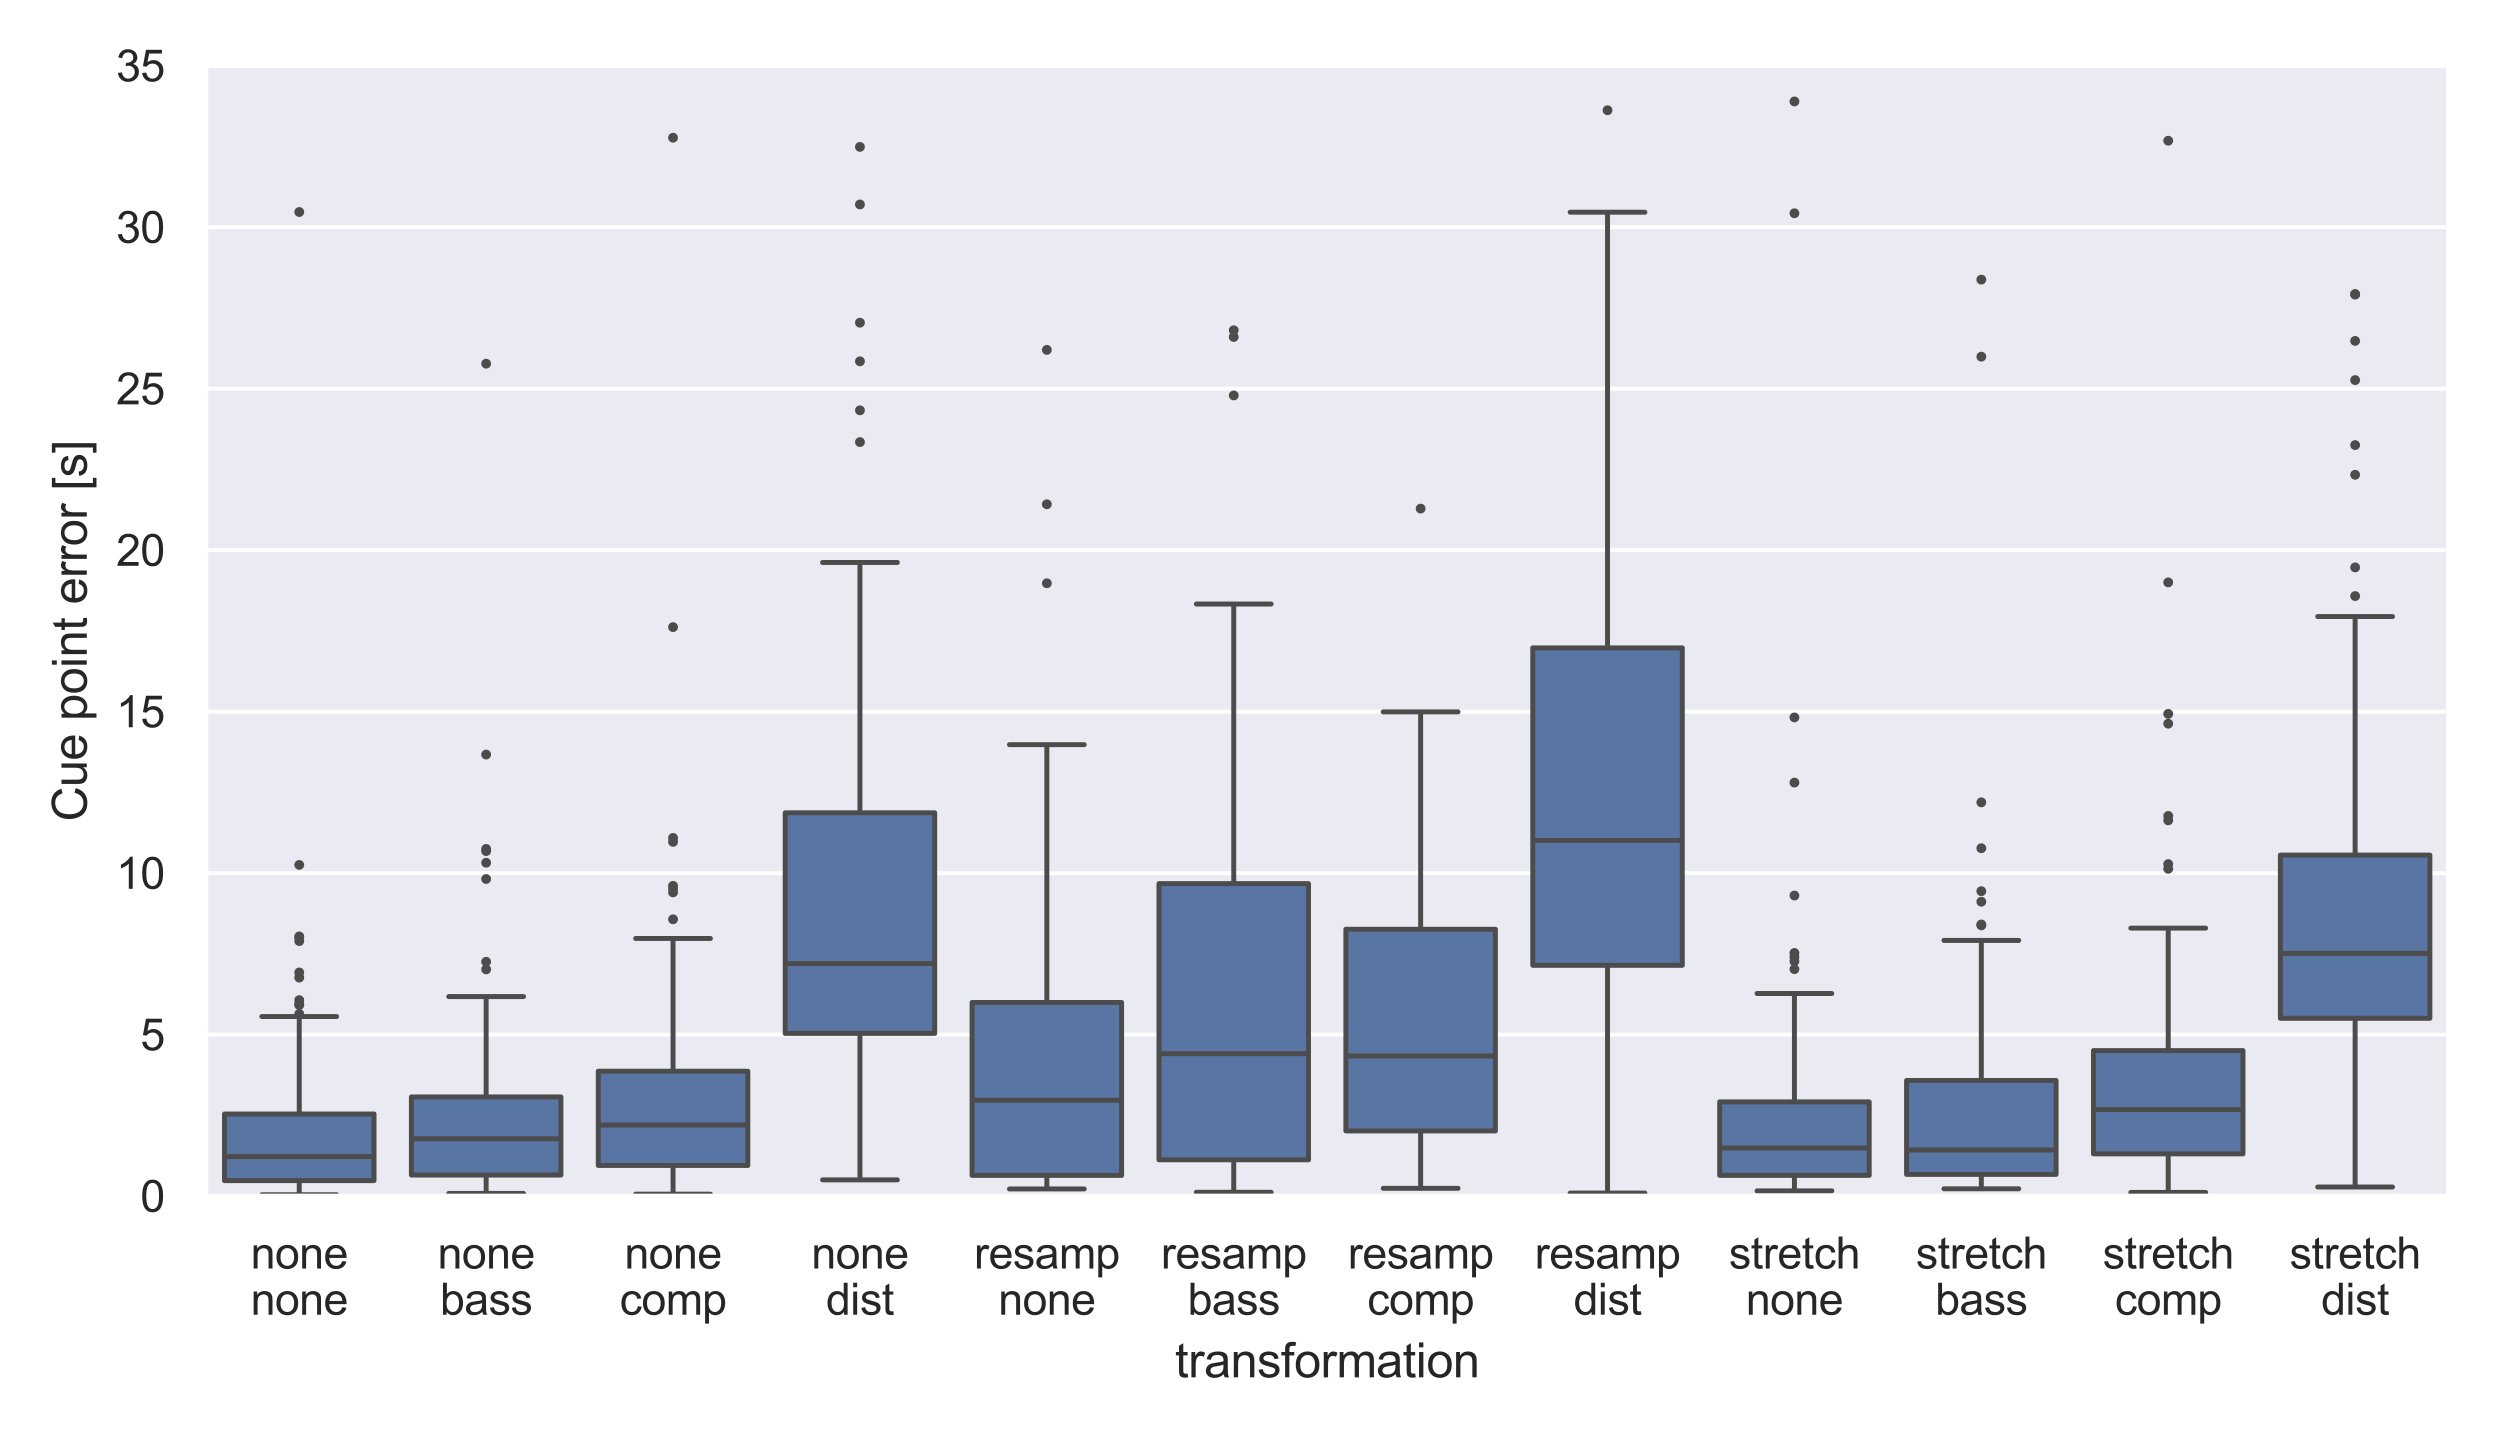 <?xml version="1.0" encoding="utf-8" standalone="no"?>
<!DOCTYPE svg PUBLIC "-//W3C//DTD SVG 1.1//EN"
  "http://www.w3.org/Graphics/SVG/1.1/DTD/svg11.dtd">
<svg xmlns:xlink="http://www.w3.org/1999/xlink" width="504pt" height="288pt" viewBox="0 0 504 288" xmlns="http://www.w3.org/2000/svg" version="1.1">
 <defs>
  <style type="text/css">*{stroke-linejoin: round; stroke-linecap: butt}</style>
 </defs>
 <g id="figure_1">
  <g id="patch_1">
   <path d="M 0 288 
L 504 288 
L 504 0 
L 0 0 
z
" style="fill: #ffffff"/>
  </g>
  <g id="axes_1">
   <g id="patch_2">
    <path d="M 41.489 241.14 
L 493.632 241.14 
L 493.632 13.248 
L 41.489 13.248 
z
" style="fill: #eaeaf2"/>
   </g>
   <g id="matplotlib.axis_1">
    <g id="xtick_1">
     <g id="text_1">
      <!-- none -->
      <g style="fill: #262626" transform="translate(50.541 255.739) scale(0.088 -0.088)">
       <defs>
        <path id="ArialMT-6e" d="M 422 0 
L 422 3319 
L 928 3319 
L 928 2847 
Q 1294 3394 1984 3394 
Q 2284 3394 2536 3286 
Q 2788 3178 2913 3003 
Q 3038 2828 3088 2588 
Q 3119 2431 3119 2041 
L 3119 0 
L 2556 0 
L 2556 2019 
Q 2556 2363 2490 2533 
Q 2425 2703 2258 2804 
Q 2091 2906 1866 2906 
Q 1506 2906 1245 2678 
Q 984 2450 984 1813 
L 984 0 
L 422 0 
z
" transform="scale(0.016)"/>
        <path id="ArialMT-6f" d="M 213 1659 
Q 213 2581 725 3025 
Q 1153 3394 1769 3394 
Q 2453 3394 2887 2945 
Q 3322 2497 3322 1706 
Q 3322 1066 3130 698 
Q 2938 331 2570 128 
Q 2203 -75 1769 -75 
Q 1072 -75 642 372 
Q 213 819 213 1659 
z
M 791 1659 
Q 791 1022 1069 705 
Q 1347 388 1769 388 
Q 2188 388 2466 706 
Q 2744 1025 2744 1678 
Q 2744 2294 2464 2611 
Q 2184 2928 1769 2928 
Q 1347 2928 1069 2612 
Q 791 2297 791 1659 
z
" transform="scale(0.016)"/>
        <path id="ArialMT-65" d="M 2694 1069 
L 3275 997 
Q 3138 488 2766 206 
Q 2394 -75 1816 -75 
Q 1088 -75 661 373 
Q 234 822 234 1631 
Q 234 2469 665 2931 
Q 1097 3394 1784 3394 
Q 2450 3394 2872 2941 
Q 3294 2488 3294 1666 
Q 3294 1616 3291 1516 
L 816 1516 
Q 847 969 1125 678 
Q 1403 388 1819 388 
Q 2128 388 2347 550 
Q 2566 713 2694 1069 
z
M 847 1978 
L 2700 1978 
Q 2663 2397 2488 2606 
Q 2219 2931 1791 2931 
Q 1403 2931 1139 2672 
Q 875 2413 847 1978 
z
" transform="scale(0.016)"/>
       </defs>
       <use xlink:href="#ArialMT-6e"/>
       <use xlink:href="#ArialMT-6f" x="55.615"/>
       <use xlink:href="#ArialMT-6e" x="111.23"/>
       <use xlink:href="#ArialMT-65" x="166.846"/>
      </g>
      <!-- none -->
      <g style="fill: #262626" transform="translate(50.541 265.047) scale(0.088 -0.088)">
       <use xlink:href="#ArialMT-6e"/>
       <use xlink:href="#ArialMT-6f" x="55.615"/>
       <use xlink:href="#ArialMT-6e" x="111.23"/>
       <use xlink:href="#ArialMT-65" x="166.846"/>
      </g>
     </g>
    </g>
    <g id="xtick_2">
     <g id="text_2">
      <!-- none -->
      <g style="fill: #262626" transform="translate(88.22 255.739) scale(0.088 -0.088)">
       <use xlink:href="#ArialMT-6e"/>
       <use xlink:href="#ArialMT-6f" x="55.615"/>
       <use xlink:href="#ArialMT-6e" x="111.23"/>
       <use xlink:href="#ArialMT-65" x="166.846"/>
      </g>
      <!-- bass -->
      <g style="fill: #262626" transform="translate(88.713 265.047) scale(0.088 -0.088)">
       <defs>
        <path id="ArialMT-62" d="M 941 0 
L 419 0 
L 419 4581 
L 981 4581 
L 981 2947 
Q 1338 3394 1891 3394 
Q 2197 3394 2470 3270 
Q 2744 3147 2920 2923 
Q 3097 2700 3197 2384 
Q 3297 2069 3297 1709 
Q 3297 856 2875 390 
Q 2453 -75 1863 -75 
Q 1275 -75 941 416 
L 941 0 
z
M 934 1684 
Q 934 1088 1097 822 
Q 1363 388 1816 388 
Q 2184 388 2453 708 
Q 2722 1028 2722 1663 
Q 2722 2313 2464 2622 
Q 2206 2931 1841 2931 
Q 1472 2931 1203 2611 
Q 934 2291 934 1684 
z
" transform="scale(0.016)"/>
        <path id="ArialMT-61" d="M 2588 409 
Q 2275 144 1986 34 
Q 1697 -75 1366 -75 
Q 819 -75 525 192 
Q 231 459 231 875 
Q 231 1119 342 1320 
Q 453 1522 633 1644 
Q 813 1766 1038 1828 
Q 1203 1872 1538 1913 
Q 2219 1994 2541 2106 
Q 2544 2222 2544 2253 
Q 2544 2597 2384 2738 
Q 2169 2928 1744 2928 
Q 1347 2928 1158 2789 
Q 969 2650 878 2297 
L 328 2372 
Q 403 2725 575 2942 
Q 747 3159 1072 3276 
Q 1397 3394 1825 3394 
Q 2250 3394 2515 3294 
Q 2781 3194 2906 3042 
Q 3031 2891 3081 2659 
Q 3109 2516 3109 2141 
L 3109 1391 
Q 3109 606 3145 398 
Q 3181 191 3288 0 
L 2700 0 
Q 2613 175 2588 409 
z
M 2541 1666 
Q 2234 1541 1622 1453 
Q 1275 1403 1131 1340 
Q 988 1278 909 1158 
Q 831 1038 831 891 
Q 831 666 1001 516 
Q 1172 366 1500 366 
Q 1825 366 2078 508 
Q 2331 650 2450 897 
Q 2541 1088 2541 1459 
L 2541 1666 
z
" transform="scale(0.016)"/>
        <path id="ArialMT-73" d="M 197 991 
L 753 1078 
Q 800 744 1014 566 
Q 1228 388 1613 388 
Q 2000 388 2187 545 
Q 2375 703 2375 916 
Q 2375 1106 2209 1216 
Q 2094 1291 1634 1406 
Q 1016 1563 777 1677 
Q 538 1791 414 1992 
Q 291 2194 291 2438 
Q 291 2659 392 2848 
Q 494 3038 669 3163 
Q 800 3259 1026 3326 
Q 1253 3394 1513 3394 
Q 1903 3394 2198 3281 
Q 2494 3169 2634 2976 
Q 2775 2784 2828 2463 
L 2278 2388 
Q 2241 2644 2061 2787 
Q 1881 2931 1553 2931 
Q 1166 2931 1000 2803 
Q 834 2675 834 2503 
Q 834 2394 903 2306 
Q 972 2216 1119 2156 
Q 1203 2125 1616 2013 
Q 2213 1853 2448 1751 
Q 2684 1650 2818 1456 
Q 2953 1263 2953 975 
Q 2953 694 2789 445 
Q 2625 197 2315 61 
Q 2006 -75 1616 -75 
Q 969 -75 630 194 
Q 291 463 197 991 
z
" transform="scale(0.016)"/>
       </defs>
       <use xlink:href="#ArialMT-62"/>
       <use xlink:href="#ArialMT-61" x="55.615"/>
       <use xlink:href="#ArialMT-73" x="111.23"/>
       <use xlink:href="#ArialMT-73" x="161.23"/>
      </g>
     </g>
    </g>
    <g id="xtick_3">
     <g id="text_3">
      <!-- none -->
      <g style="fill: #262626" transform="translate(125.898 255.739) scale(0.088 -0.088)">
       <use xlink:href="#ArialMT-6e"/>
       <use xlink:href="#ArialMT-6f" x="55.615"/>
       <use xlink:href="#ArialMT-6e" x="111.23"/>
       <use xlink:href="#ArialMT-65" x="166.846"/>
      </g>
      <!-- comp -->
      <g style="fill: #262626" transform="translate(124.927 265.047) scale(0.088 -0.088)">
       <defs>
        <path id="ArialMT-63" d="M 2588 1216 
L 3141 1144 
Q 3050 572 2676 248 
Q 2303 -75 1759 -75 
Q 1078 -75 664 370 
Q 250 816 250 1647 
Q 250 2184 428 2587 
Q 606 2991 970 3192 
Q 1334 3394 1763 3394 
Q 2303 3394 2647 3120 
Q 2991 2847 3088 2344 
L 2541 2259 
Q 2463 2594 2264 2762 
Q 2066 2931 1784 2931 
Q 1359 2931 1093 2626 
Q 828 2322 828 1663 
Q 828 994 1084 691 
Q 1341 388 1753 388 
Q 2084 388 2306 591 
Q 2528 794 2588 1216 
z
" transform="scale(0.016)"/>
        <path id="ArialMT-6d" d="M 422 0 
L 422 3319 
L 925 3319 
L 925 2853 
Q 1081 3097 1340 3245 
Q 1600 3394 1931 3394 
Q 2300 3394 2536 3241 
Q 2772 3088 2869 2813 
Q 3263 3394 3894 3394 
Q 4388 3394 4653 3120 
Q 4919 2847 4919 2278 
L 4919 0 
L 4359 0 
L 4359 2091 
Q 4359 2428 4304 2576 
Q 4250 2725 4106 2815 
Q 3963 2906 3769 2906 
Q 3419 2906 3187 2673 
Q 2956 2441 2956 1928 
L 2956 0 
L 2394 0 
L 2394 2156 
Q 2394 2531 2256 2718 
Q 2119 2906 1806 2906 
Q 1569 2906 1367 2781 
Q 1166 2656 1075 2415 
Q 984 2175 984 1722 
L 984 0 
L 422 0 
z
" transform="scale(0.016)"/>
        <path id="ArialMT-70" d="M 422 -1272 
L 422 3319 
L 934 3319 
L 934 2888 
Q 1116 3141 1344 3267 
Q 1572 3394 1897 3394 
Q 2322 3394 2647 3175 
Q 2972 2956 3137 2557 
Q 3303 2159 3303 1684 
Q 3303 1175 3120 767 
Q 2938 359 2589 142 
Q 2241 -75 1856 -75 
Q 1575 -75 1351 44 
Q 1128 163 984 344 
L 984 -1272 
L 422 -1272 
z
M 931 1641 
Q 931 1000 1190 694 
Q 1450 388 1819 388 
Q 2194 388 2461 705 
Q 2728 1022 2728 1688 
Q 2728 2322 2467 2637 
Q 2206 2953 1844 2953 
Q 1484 2953 1207 2617 
Q 931 2281 931 1641 
z
" transform="scale(0.016)"/>
       </defs>
       <use xlink:href="#ArialMT-63"/>
       <use xlink:href="#ArialMT-6f" x="50"/>
       <use xlink:href="#ArialMT-6d" x="105.615"/>
       <use xlink:href="#ArialMT-70" x="188.916"/>
      </g>
     </g>
    </g>
    <g id="xtick_4">
     <g id="text_4">
      <!-- none -->
      <g style="fill: #262626" transform="translate(163.577 255.739) scale(0.088 -0.088)">
       <use xlink:href="#ArialMT-6e"/>
       <use xlink:href="#ArialMT-6f" x="55.615"/>
       <use xlink:href="#ArialMT-6e" x="111.23"/>
       <use xlink:href="#ArialMT-65" x="166.846"/>
      </g>
      <!-- dist -->
      <g style="fill: #262626" transform="translate(166.517 265.047) scale(0.088 -0.088)">
       <defs>
        <path id="ArialMT-64" d="M 2575 0 
L 2575 419 
Q 2259 -75 1647 -75 
Q 1250 -75 917 144 
Q 584 363 401 755 
Q 219 1147 219 1656 
Q 219 2153 384 2558 
Q 550 2963 881 3178 
Q 1213 3394 1622 3394 
Q 1922 3394 2156 3267 
Q 2391 3141 2538 2938 
L 2538 4581 
L 3097 4581 
L 3097 0 
L 2575 0 
z
M 797 1656 
Q 797 1019 1065 703 
Q 1334 388 1700 388 
Q 2069 388 2326 689 
Q 2584 991 2584 1609 
Q 2584 2291 2321 2609 
Q 2059 2928 1675 2928 
Q 1300 2928 1048 2622 
Q 797 2316 797 1656 
z
" transform="scale(0.016)"/>
        <path id="ArialMT-69" d="M 425 3934 
L 425 4581 
L 988 4581 
L 988 3934 
L 425 3934 
z
M 425 0 
L 425 3319 
L 988 3319 
L 988 0 
L 425 0 
z
" transform="scale(0.016)"/>
        <path id="ArialMT-74" d="M 1650 503 
L 1731 6 
Q 1494 -44 1306 -44 
Q 1000 -44 831 53 
Q 663 150 594 308 
Q 525 466 525 972 
L 525 2881 
L 113 2881 
L 113 3319 
L 525 3319 
L 525 4141 
L 1084 4478 
L 1084 3319 
L 1650 3319 
L 1650 2881 
L 1084 2881 
L 1084 941 
Q 1084 700 1114 631 
Q 1144 563 1211 522 
Q 1278 481 1403 481 
Q 1497 481 1650 503 
z
" transform="scale(0.016)"/>
       </defs>
       <use xlink:href="#ArialMT-64"/>
       <use xlink:href="#ArialMT-69" x="55.615"/>
       <use xlink:href="#ArialMT-73" x="77.832"/>
       <use xlink:href="#ArialMT-74" x="127.832"/>
      </g>
     </g>
    </g>
    <g id="xtick_5">
     <g id="text_5">
      <!-- resamp -->
      <g style="fill: #262626" transform="translate(196.372 255.739) scale(0.088 -0.088)">
       <defs>
        <path id="ArialMT-72" d="M 416 0 
L 416 3319 
L 922 3319 
L 922 2816 
Q 1116 3169 1280 3281 
Q 1444 3394 1641 3394 
Q 1925 3394 2219 3213 
L 2025 2691 
Q 1819 2813 1613 2813 
Q 1428 2813 1281 2702 
Q 1134 2591 1072 2394 
Q 978 2094 978 1738 
L 978 0 
L 416 0 
z
" transform="scale(0.016)"/>
       </defs>
       <use xlink:href="#ArialMT-72"/>
       <use xlink:href="#ArialMT-65" x="33.301"/>
       <use xlink:href="#ArialMT-73" x="88.916"/>
       <use xlink:href="#ArialMT-61" x="138.916"/>
       <use xlink:href="#ArialMT-6d" x="194.531"/>
       <use xlink:href="#ArialMT-70" x="277.832"/>
      </g>
      <!-- none -->
      <g style="fill: #262626" transform="translate(201.256 265.047) scale(0.088 -0.088)">
       <use xlink:href="#ArialMT-6e"/>
       <use xlink:href="#ArialMT-6f" x="55.615"/>
       <use xlink:href="#ArialMT-6e" x="111.23"/>
       <use xlink:href="#ArialMT-65" x="166.846"/>
      </g>
     </g>
    </g>
    <g id="xtick_6">
     <g id="text_6">
      <!-- resamp -->
      <g style="fill: #262626" transform="translate(234.051 255.739) scale(0.088 -0.088)">
       <use xlink:href="#ArialMT-72"/>
       <use xlink:href="#ArialMT-65" x="33.301"/>
       <use xlink:href="#ArialMT-73" x="88.916"/>
       <use xlink:href="#ArialMT-61" x="138.916"/>
       <use xlink:href="#ArialMT-6d" x="194.531"/>
       <use xlink:href="#ArialMT-70" x="277.832"/>
      </g>
      <!-- bass -->
      <g style="fill: #262626" transform="translate(239.428 265.047) scale(0.088 -0.088)">
       <use xlink:href="#ArialMT-62"/>
       <use xlink:href="#ArialMT-61" x="55.615"/>
       <use xlink:href="#ArialMT-73" x="111.23"/>
       <use xlink:href="#ArialMT-73" x="161.23"/>
      </g>
     </g>
    </g>
    <g id="xtick_7">
     <g id="text_7">
      <!-- resamp -->
      <g style="fill: #262626" transform="translate(271.729 255.739) scale(0.088 -0.088)">
       <use xlink:href="#ArialMT-72"/>
       <use xlink:href="#ArialMT-65" x="33.301"/>
       <use xlink:href="#ArialMT-73" x="88.916"/>
       <use xlink:href="#ArialMT-61" x="138.916"/>
       <use xlink:href="#ArialMT-6d" x="194.531"/>
       <use xlink:href="#ArialMT-70" x="277.832"/>
      </g>
      <!-- comp -->
      <g style="fill: #262626" transform="translate(275.641 265.047) scale(0.088 -0.088)">
       <use xlink:href="#ArialMT-63"/>
       <use xlink:href="#ArialMT-6f" x="50"/>
       <use xlink:href="#ArialMT-6d" x="105.615"/>
       <use xlink:href="#ArialMT-70" x="188.916"/>
      </g>
     </g>
    </g>
    <g id="xtick_8">
     <g id="text_8">
      <!-- resamp -->
      <g style="fill: #262626" transform="translate(309.408 255.739) scale(0.088 -0.088)">
       <use xlink:href="#ArialMT-72"/>
       <use xlink:href="#ArialMT-65" x="33.301"/>
       <use xlink:href="#ArialMT-73" x="88.916"/>
       <use xlink:href="#ArialMT-61" x="138.916"/>
       <use xlink:href="#ArialMT-6d" x="194.531"/>
       <use xlink:href="#ArialMT-70" x="277.832"/>
      </g>
      <!-- dist -->
      <g style="fill: #262626" transform="translate(317.232 265.047) scale(0.088 -0.088)">
       <use xlink:href="#ArialMT-64"/>
       <use xlink:href="#ArialMT-69" x="55.615"/>
       <use xlink:href="#ArialMT-73" x="77.832"/>
       <use xlink:href="#ArialMT-74" x="127.832"/>
      </g>
     </g>
    </g>
    <g id="xtick_9">
     <g id="text_9">
      <!-- stretch -->
      <g style="fill: #262626" transform="translate(348.554 255.739) scale(0.088 -0.088)">
       <defs>
        <path id="ArialMT-68" d="M 422 0 
L 422 4581 
L 984 4581 
L 984 2938 
Q 1378 3394 1978 3394 
Q 2347 3394 2619 3248 
Q 2891 3103 3008 2847 
Q 3125 2591 3125 2103 
L 3125 0 
L 2563 0 
L 2563 2103 
Q 2563 2525 2380 2717 
Q 2197 2909 1863 2909 
Q 1613 2909 1392 2779 
Q 1172 2650 1078 2428 
Q 984 2206 984 1816 
L 984 0 
L 422 0 
z
" transform="scale(0.016)"/>
       </defs>
       <use xlink:href="#ArialMT-73"/>
       <use xlink:href="#ArialMT-74" x="50"/>
       <use xlink:href="#ArialMT-72" x="77.783"/>
       <use xlink:href="#ArialMT-65" x="111.084"/>
       <use xlink:href="#ArialMT-74" x="166.699"/>
       <use xlink:href="#ArialMT-63" x="194.482"/>
       <use xlink:href="#ArialMT-68" x="244.482"/>
      </g>
      <!-- none -->
      <g style="fill: #262626" transform="translate(351.97 265.047) scale(0.088 -0.088)">
       <use xlink:href="#ArialMT-6e"/>
       <use xlink:href="#ArialMT-6f" x="55.615"/>
       <use xlink:href="#ArialMT-6e" x="111.23"/>
       <use xlink:href="#ArialMT-65" x="166.846"/>
      </g>
     </g>
    </g>
    <g id="xtick_10">
     <g id="text_10">
      <!-- stretch -->
      <g style="fill: #262626" transform="translate(386.232 255.739) scale(0.088 -0.088)">
       <use xlink:href="#ArialMT-73"/>
       <use xlink:href="#ArialMT-74" x="50"/>
       <use xlink:href="#ArialMT-72" x="77.783"/>
       <use xlink:href="#ArialMT-65" x="111.084"/>
       <use xlink:href="#ArialMT-74" x="166.699"/>
       <use xlink:href="#ArialMT-63" x="194.482"/>
       <use xlink:href="#ArialMT-68" x="244.482"/>
      </g>
      <!-- bass -->
      <g style="fill: #262626" transform="translate(390.142 265.047) scale(0.088 -0.088)">
       <use xlink:href="#ArialMT-62"/>
       <use xlink:href="#ArialMT-61" x="55.615"/>
       <use xlink:href="#ArialMT-73" x="111.23"/>
       <use xlink:href="#ArialMT-73" x="161.23"/>
      </g>
     </g>
    </g>
    <g id="xtick_11">
     <g id="text_11">
      <!-- stretch -->
      <g style="fill: #262626" transform="translate(423.911 255.739) scale(0.088 -0.088)">
       <use xlink:href="#ArialMT-73"/>
       <use xlink:href="#ArialMT-74" x="50"/>
       <use xlink:href="#ArialMT-72" x="77.783"/>
       <use xlink:href="#ArialMT-65" x="111.084"/>
       <use xlink:href="#ArialMT-74" x="166.699"/>
       <use xlink:href="#ArialMT-63" x="194.482"/>
       <use xlink:href="#ArialMT-68" x="244.482"/>
      </g>
      <!-- comp -->
      <g style="fill: #262626" transform="translate(426.355 265.047) scale(0.088 -0.088)">
       <use xlink:href="#ArialMT-63"/>
       <use xlink:href="#ArialMT-6f" x="50"/>
       <use xlink:href="#ArialMT-6d" x="105.615"/>
       <use xlink:href="#ArialMT-70" x="188.916"/>
      </g>
     </g>
    </g>
    <g id="xtick_12">
     <g id="text_12">
      <!-- stretch -->
      <g style="fill: #262626" transform="translate(461.589 255.739) scale(0.088 -0.088)">
       <use xlink:href="#ArialMT-73"/>
       <use xlink:href="#ArialMT-74" x="50"/>
       <use xlink:href="#ArialMT-72" x="77.783"/>
       <use xlink:href="#ArialMT-65" x="111.084"/>
       <use xlink:href="#ArialMT-74" x="166.699"/>
       <use xlink:href="#ArialMT-63" x="194.482"/>
       <use xlink:href="#ArialMT-68" x="244.482"/>
      </g>
      <!-- dist -->
      <g style="fill: #262626" transform="translate(467.946 265.047) scale(0.088 -0.088)">
       <use xlink:href="#ArialMT-64"/>
       <use xlink:href="#ArialMT-69" x="55.615"/>
       <use xlink:href="#ArialMT-73" x="77.832"/>
       <use xlink:href="#ArialMT-74" x="127.832"/>
      </g>
     </g>
    </g>
    <g id="text_13">
     <!-- transformation -->
     <g style="fill: #262626" transform="translate(236.883 277.667) scale(0.096 -0.096)">
      <defs>
       <path id="ArialMT-66" d="M 556 0 
L 556 2881 
L 59 2881 
L 59 3319 
L 556 3319 
L 556 3672 
Q 556 4006 616 4169 
Q 697 4388 901 4523 
Q 1106 4659 1475 4659 
Q 1713 4659 2000 4603 
L 1916 4113 
Q 1741 4144 1584 4144 
Q 1328 4144 1222 4034 
Q 1116 3925 1116 3625 
L 1116 3319 
L 1763 3319 
L 1763 2881 
L 1116 2881 
L 1116 0 
L 556 0 
z
" transform="scale(0.016)"/>
      </defs>
      <use xlink:href="#ArialMT-74"/>
      <use xlink:href="#ArialMT-72" x="27.783"/>
      <use xlink:href="#ArialMT-61" x="61.084"/>
      <use xlink:href="#ArialMT-6e" x="116.699"/>
      <use xlink:href="#ArialMT-73" x="172.314"/>
      <use xlink:href="#ArialMT-66" x="222.314"/>
      <use xlink:href="#ArialMT-6f" x="250.098"/>
      <use xlink:href="#ArialMT-72" x="305.713"/>
      <use xlink:href="#ArialMT-6d" x="339.014"/>
      <use xlink:href="#ArialMT-61" x="422.314"/>
      <use xlink:href="#ArialMT-74" x="477.93"/>
      <use xlink:href="#ArialMT-69" x="505.713"/>
      <use xlink:href="#ArialMT-6f" x="527.93"/>
      <use xlink:href="#ArialMT-6e" x="583.545"/>
     </g>
    </g>
   </g>
   <g id="matplotlib.axis_2">
    <g id="ytick_1">
     <g id="line2d_1">
      <path d="M 41.489 241.14 
L 493.632 241.14 
" clip-path="url(#p45571de1eb)" style="fill: none; stroke: #ffffff; stroke-width: 0.8; stroke-linecap: round"/>
     </g>
     <g id="text_14">
      <!-- 0 -->
      <g style="fill: #262626" transform="translate(28.296 244.289) scale(0.088 -0.088)">
       <defs>
        <path id="ArialMT-30" d="M 266 2259 
Q 266 3072 433 3567 
Q 600 4063 929 4331 
Q 1259 4600 1759 4600 
Q 2128 4600 2406 4451 
Q 2684 4303 2865 4023 
Q 3047 3744 3150 3342 
Q 3253 2941 3253 2259 
Q 3253 1453 3087 958 
Q 2922 463 2592 192 
Q 2263 -78 1759 -78 
Q 1097 -78 719 397 
Q 266 969 266 2259 
z
M 844 2259 
Q 844 1131 1108 757 
Q 1372 384 1759 384 
Q 2147 384 2411 759 
Q 2675 1134 2675 2259 
Q 2675 3391 2411 3762 
Q 2147 4134 1753 4134 
Q 1366 4134 1134 3806 
Q 844 3388 844 2259 
z
" transform="scale(0.016)"/>
       </defs>
       <use xlink:href="#ArialMT-30"/>
      </g>
     </g>
    </g>
    <g id="ytick_2">
     <g id="line2d_2">
      <path d="M 41.489 208.584 
L 493.632 208.584 
" clip-path="url(#p45571de1eb)" style="fill: none; stroke: #ffffff; stroke-width: 0.8; stroke-linecap: round"/>
     </g>
     <g id="text_15">
      <!-- 5 -->
      <g style="fill: #262626" transform="translate(28.296 211.733) scale(0.088 -0.088)">
       <defs>
        <path id="ArialMT-35" d="M 266 1200 
L 856 1250 
Q 922 819 1161 601 
Q 1400 384 1738 384 
Q 2144 384 2425 690 
Q 2706 997 2706 1503 
Q 2706 1984 2436 2262 
Q 2166 2541 1728 2541 
Q 1456 2541 1237 2417 
Q 1019 2294 894 2097 
L 366 2166 
L 809 4519 
L 3088 4519 
L 3088 3981 
L 1259 3981 
L 1013 2750 
Q 1425 3038 1878 3038 
Q 2478 3038 2890 2622 
Q 3303 2206 3303 1553 
Q 3303 931 2941 478 
Q 2500 -78 1738 -78 
Q 1113 -78 717 272 
Q 322 622 266 1200 
z
" transform="scale(0.016)"/>
       </defs>
       <use xlink:href="#ArialMT-35"/>
      </g>
     </g>
    </g>
    <g id="ytick_3">
     <g id="line2d_3">
      <path d="M 41.489 176.028 
L 493.632 176.028 
" clip-path="url(#p45571de1eb)" style="fill: none; stroke: #ffffff; stroke-width: 0.8; stroke-linecap: round"/>
     </g>
     <g id="text_16">
      <!-- 10 -->
      <g style="fill: #262626" transform="translate(23.402 179.177) scale(0.088 -0.088)">
       <defs>
        <path id="ArialMT-31" d="M 2384 0 
L 1822 0 
L 1822 3584 
Q 1619 3391 1289 3197 
Q 959 3003 697 2906 
L 697 3450 
Q 1169 3672 1522 3987 
Q 1875 4303 2022 4600 
L 2384 4600 
L 2384 0 
z
" transform="scale(0.016)"/>
       </defs>
       <use xlink:href="#ArialMT-31"/>
       <use xlink:href="#ArialMT-30" x="55.615"/>
      </g>
     </g>
    </g>
    <g id="ytick_4">
     <g id="line2d_4">
      <path d="M 41.489 143.472 
L 493.632 143.472 
" clip-path="url(#p45571de1eb)" style="fill: none; stroke: #ffffff; stroke-width: 0.8; stroke-linecap: round"/>
     </g>
     <g id="text_17">
      <!-- 15 -->
      <g style="fill: #262626" transform="translate(23.402 146.621) scale(0.088 -0.088)">
       <use xlink:href="#ArialMT-31"/>
       <use xlink:href="#ArialMT-35" x="55.615"/>
      </g>
     </g>
    </g>
    <g id="ytick_5">
     <g id="line2d_5">
      <path d="M 41.489 110.916 
L 493.632 110.916 
" clip-path="url(#p45571de1eb)" style="fill: none; stroke: #ffffff; stroke-width: 0.8; stroke-linecap: round"/>
     </g>
     <g id="text_18">
      <!-- 20 -->
      <g style="fill: #262626" transform="translate(23.402 114.065) scale(0.088 -0.088)">
       <defs>
        <path id="ArialMT-32" d="M 3222 541 
L 3222 0 
L 194 0 
Q 188 203 259 391 
Q 375 700 629 1000 
Q 884 1300 1366 1694 
Q 2113 2306 2375 2664 
Q 2638 3022 2638 3341 
Q 2638 3675 2398 3904 
Q 2159 4134 1775 4134 
Q 1369 4134 1125 3890 
Q 881 3647 878 3216 
L 300 3275 
Q 359 3922 746 4261 
Q 1134 4600 1788 4600 
Q 2447 4600 2831 4234 
Q 3216 3869 3216 3328 
Q 3216 3053 3103 2787 
Q 2991 2522 2730 2228 
Q 2469 1934 1863 1422 
Q 1356 997 1212 845 
Q 1069 694 975 541 
L 3222 541 
z
" transform="scale(0.016)"/>
       </defs>
       <use xlink:href="#ArialMT-32"/>
       <use xlink:href="#ArialMT-30" x="55.615"/>
      </g>
     </g>
    </g>
    <g id="ytick_6">
     <g id="line2d_6">
      <path d="M 41.489 78.36 
L 493.632 78.36 
" clip-path="url(#p45571de1eb)" style="fill: none; stroke: #ffffff; stroke-width: 0.8; stroke-linecap: round"/>
     </g>
     <g id="text_19">
      <!-- 25 -->
      <g style="fill: #262626" transform="translate(23.402 81.509) scale(0.088 -0.088)">
       <use xlink:href="#ArialMT-32"/>
       <use xlink:href="#ArialMT-35" x="55.615"/>
      </g>
     </g>
    </g>
    <g id="ytick_7">
     <g id="line2d_7">
      <path d="M 41.489 45.804 
L 493.632 45.804 
" clip-path="url(#p45571de1eb)" style="fill: none; stroke: #ffffff; stroke-width: 0.8; stroke-linecap: round"/>
     </g>
     <g id="text_20">
      <!-- 30 -->
      <g style="fill: #262626" transform="translate(23.402 48.953) scale(0.088 -0.088)">
       <defs>
        <path id="ArialMT-33" d="M 269 1209 
L 831 1284 
Q 928 806 1161 595 
Q 1394 384 1728 384 
Q 2125 384 2398 659 
Q 2672 934 2672 1341 
Q 2672 1728 2419 1979 
Q 2166 2231 1775 2231 
Q 1616 2231 1378 2169 
L 1441 2663 
Q 1497 2656 1531 2656 
Q 1891 2656 2178 2843 
Q 2466 3031 2466 3422 
Q 2466 3731 2256 3934 
Q 2047 4138 1716 4138 
Q 1388 4138 1169 3931 
Q 950 3725 888 3313 
L 325 3413 
Q 428 3978 793 4289 
Q 1159 4600 1703 4600 
Q 2078 4600 2393 4439 
Q 2709 4278 2876 4000 
Q 3044 3722 3044 3409 
Q 3044 3113 2884 2869 
Q 2725 2625 2413 2481 
Q 2819 2388 3044 2092 
Q 3269 1797 3269 1353 
Q 3269 753 2831 336 
Q 2394 -81 1725 -81 
Q 1122 -81 723 278 
Q 325 638 269 1209 
z
" transform="scale(0.016)"/>
       </defs>
       <use xlink:href="#ArialMT-33"/>
       <use xlink:href="#ArialMT-30" x="55.615"/>
      </g>
     </g>
    </g>
    <g id="ytick_8">
     <g id="line2d_8">
      <path d="M 41.489 13.248 
L 493.632 13.248 
" clip-path="url(#p45571de1eb)" style="fill: none; stroke: #ffffff; stroke-width: 0.8; stroke-linecap: round"/>
     </g>
     <g id="text_21">
      <!-- 35 -->
      <g style="fill: #262626" transform="translate(23.402 16.397) scale(0.088 -0.088)">
       <use xlink:href="#ArialMT-33"/>
       <use xlink:href="#ArialMT-35" x="55.615"/>
      </g>
     </g>
    </g>
    <g id="text_22">
     <!-- Cue point error [s] -->
     <g style="fill: #262626" transform="translate(17.494 165.607) rotate(-90) scale(0.096 -0.096)">
      <defs>
       <path id="ArialMT-43" d="M 3763 1606 
L 4369 1453 
Q 4178 706 3683 314 
Q 3188 -78 2472 -78 
Q 1731 -78 1267 223 
Q 803 525 561 1097 
Q 319 1669 319 2325 
Q 319 3041 592 3573 
Q 866 4106 1370 4382 
Q 1875 4659 2481 4659 
Q 3169 4659 3637 4309 
Q 4106 3959 4291 3325 
L 3694 3184 
Q 3534 3684 3231 3912 
Q 2928 4141 2469 4141 
Q 1941 4141 1586 3887 
Q 1231 3634 1087 3207 
Q 944 2781 944 2328 
Q 944 1744 1114 1308 
Q 1284 872 1643 656 
Q 2003 441 2422 441 
Q 2931 441 3284 734 
Q 3638 1028 3763 1606 
z
" transform="scale(0.016)"/>
       <path id="ArialMT-75" d="M 2597 0 
L 2597 488 
Q 2209 -75 1544 -75 
Q 1250 -75 995 37 
Q 741 150 617 320 
Q 494 491 444 738 
Q 409 903 409 1263 
L 409 3319 
L 972 3319 
L 972 1478 
Q 972 1038 1006 884 
Q 1059 663 1231 536 
Q 1403 409 1656 409 
Q 1909 409 2131 539 
Q 2353 669 2445 892 
Q 2538 1116 2538 1541 
L 2538 3319 
L 3100 3319 
L 3100 0 
L 2597 0 
z
" transform="scale(0.016)"/>
       <path id="ArialMT-20" transform="scale(0.016)"/>
       <path id="ArialMT-5b" d="M 434 -1272 
L 434 4581 
L 1675 4581 
L 1675 4116 
L 997 4116 
L 997 -806 
L 1675 -806 
L 1675 -1272 
L 434 -1272 
z
" transform="scale(0.016)"/>
       <path id="ArialMT-5d" d="M 1363 -1272 
L 122 -1272 
L 122 -806 
L 800 -806 
L 800 4116 
L 122 4116 
L 122 4581 
L 1363 4581 
L 1363 -1272 
z
" transform="scale(0.016)"/>
      </defs>
      <use xlink:href="#ArialMT-43"/>
      <use xlink:href="#ArialMT-75" x="72.217"/>
      <use xlink:href="#ArialMT-65" x="127.832"/>
      <use xlink:href="#ArialMT-20" x="183.447"/>
      <use xlink:href="#ArialMT-70" x="211.23"/>
      <use xlink:href="#ArialMT-6f" x="266.846"/>
      <use xlink:href="#ArialMT-69" x="322.461"/>
      <use xlink:href="#ArialMT-6e" x="344.678"/>
      <use xlink:href="#ArialMT-74" x="400.293"/>
      <use xlink:href="#ArialMT-20" x="428.076"/>
      <use xlink:href="#ArialMT-65" x="455.859"/>
      <use xlink:href="#ArialMT-72" x="511.475"/>
      <use xlink:href="#ArialMT-72" x="544.775"/>
      <use xlink:href="#ArialMT-6f" x="578.076"/>
      <use xlink:href="#ArialMT-72" x="633.691"/>
      <use xlink:href="#ArialMT-20" x="666.992"/>
      <use xlink:href="#ArialMT-5b" x="694.775"/>
      <use xlink:href="#ArialMT-73" x="722.559"/>
      <use xlink:href="#ArialMT-5d" x="772.559"/>
     </g>
    </g>
   </g>
   <g id="patch_3">
    <path d="M 60.329 241.14 
L 60.329 241.14 
L 60.329 241.14 
L 60.329 241.14 
z
" clip-path="url(#p45571de1eb)" style="fill: #5875a4; stroke: #4c4c4c; stroke-width: 0.8; stroke-linejoin: miter"/>
   </g>
   <g id="patch_4">
    <path d="M 45.257 238.013 
L 75.4 238.013 
L 75.4 224.58 
L 45.257 224.58 
L 45.257 238.013 
z
" clip-path="url(#p45571de1eb)" style="fill: #5875a4; stroke: #4c4c4c; stroke-linejoin: miter"/>
   </g>
   <g id="line2d_9">
    <path d="M 60.329 238.013 
L 60.329 240.855 
" clip-path="url(#p45571de1eb)" style="fill: none; stroke: #4c4c4c"/>
   </g>
   <g id="line2d_10">
    <path d="M 60.329 224.58 
L 60.329 204.932 
" clip-path="url(#p45571de1eb)" style="fill: none; stroke: #4c4c4c"/>
   </g>
   <g id="line2d_11">
    <path d="M 52.793 240.855 
L 67.864 240.855 
" clip-path="url(#p45571de1eb)" style="fill: none; stroke: #4c4c4c; stroke-linecap: round"/>
   </g>
   <g id="line2d_12">
    <path d="M 52.793 204.932 
L 67.864 204.932 
" clip-path="url(#p45571de1eb)" style="fill: none; stroke: #4c4c4c; stroke-linecap: round"/>
   </g>
   <g id="line2d_13">
    <defs>
     <path id="m6a4ed711b5" d="M 0 0.5 
C 0.133 0.5 0.26 0.447 0.354 0.354 
C 0.447 0.26 0.5 0.133 0.5 0 
C 0.5 -0.133 0.447 -0.26 0.354 -0.354 
C 0.26 -0.447 0.133 -0.5 0 -0.5 
C -0.133 -0.5 -0.26 -0.447 -0.354 -0.354 
C -0.447 -0.26 -0.5 -0.133 -0.5 0 
C -0.5 0.133 -0.447 0.26 -0.354 0.354 
C -0.26 0.447 -0.133 0.5 0 0.5 
z
" style="stroke: #4c4c4c"/>
    </defs>
    <g clip-path="url(#p45571de1eb)">
     <use xlink:href="#m6a4ed711b5" x="60.329" y="-1" style="fill-opacity: 0; stroke: #4c4c4c"/>
     <use xlink:href="#m6a4ed711b5" x="60.329" y="174.367" style="fill-opacity: 0; stroke: #4c4c4c"/>
     <use xlink:href="#m6a4ed711b5" x="60.329" y="188.781" style="fill-opacity: 0; stroke: #4c4c4c"/>
     <use xlink:href="#m6a4ed711b5" x="60.329" y="196.051" style="fill-opacity: 0; stroke: #4c4c4c"/>
     <use xlink:href="#m6a4ed711b5" x="60.329" y="-1" style="fill-opacity: 0; stroke: #4c4c4c"/>
     <use xlink:href="#m6a4ed711b5" x="60.329" y="-1" style="fill-opacity: 0; stroke: #4c4c4c"/>
     <use xlink:href="#m6a4ed711b5" x="60.329" y="42.743" style="fill-opacity: 0; stroke: #4c4c4c"/>
     <use xlink:href="#m6a4ed711b5" x="60.329" y="201.629" style="fill-opacity: 0; stroke: #4c4c4c"/>
     <use xlink:href="#m6a4ed711b5" x="60.329" y="-1" style="fill-opacity: 0; stroke: #4c4c4c"/>
     <use xlink:href="#m6a4ed711b5" x="60.329" y="-1" style="fill-opacity: 0; stroke: #4c4c4c"/>
     <use xlink:href="#m6a4ed711b5" x="60.329" y="189.724" style="fill-opacity: 0; stroke: #4c4c4c"/>
     <use xlink:href="#m6a4ed711b5" x="60.329" y="204.409" style="fill-opacity: 0; stroke: #4c4c4c"/>
     <use xlink:href="#m6a4ed711b5" x="60.329" y="189.013" style="fill-opacity: 0; stroke: #4c4c4c"/>
     <use xlink:href="#m6a4ed711b5" x="60.329" y="202.629" style="fill-opacity: 0; stroke: #4c4c4c"/>
     <use xlink:href="#m6a4ed711b5" x="60.329" y="197.085" style="fill-opacity: 0; stroke: #4c4c4c"/>
     <use xlink:href="#m6a4ed711b5" x="60.329" y="202.395" style="fill-opacity: 0; stroke: #4c4c4c"/>
    </g>
   </g>
   <g id="patch_5">
    <path d="M 82.936 236.886 
L 113.079 236.886 
L 113.079 221.144 
L 82.936 221.144 
L 82.936 236.886 
z
" clip-path="url(#p45571de1eb)" style="fill: #5875a4; stroke: #4c4c4c; stroke-linejoin: miter"/>
   </g>
   <g id="line2d_14">
    <path d="M 98.007 236.886 
L 98.007 240.596 
" clip-path="url(#p45571de1eb)" style="fill: none; stroke: #4c4c4c"/>
   </g>
   <g id="line2d_15">
    <path d="M 98.007 221.144 
L 98.007 200.908 
" clip-path="url(#p45571de1eb)" style="fill: none; stroke: #4c4c4c"/>
   </g>
   <g id="line2d_16">
    <path d="M 90.471 240.596 
L 105.543 240.596 
" clip-path="url(#p45571de1eb)" style="fill: none; stroke: #4c4c4c; stroke-linecap: round"/>
   </g>
   <g id="line2d_17">
    <path d="M 90.471 200.908 
L 105.543 200.908 
" clip-path="url(#p45571de1eb)" style="fill: none; stroke: #4c4c4c; stroke-linecap: round"/>
   </g>
   <g id="line2d_18">
    <g clip-path="url(#p45571de1eb)">
     <use xlink:href="#m6a4ed711b5" x="98.007" y="-1" style="fill-opacity: 0; stroke: #4c4c4c"/>
     <use xlink:href="#m6a4ed711b5" x="98.007" y="73.322" style="fill-opacity: 0; stroke: #4c4c4c"/>
     <use xlink:href="#m6a4ed711b5" x="98.007" y="195.431" style="fill-opacity: 0; stroke: #4c4c4c"/>
     <use xlink:href="#m6a4ed711b5" x="98.007" y="-1" style="fill-opacity: 0; stroke: #4c4c4c"/>
     <use xlink:href="#m6a4ed711b5" x="98.007" y="-1" style="fill-opacity: 0; stroke: #4c4c4c"/>
     <use xlink:href="#m6a4ed711b5" x="98.007" y="173.928" style="fill-opacity: 0; stroke: #4c4c4c"/>
     <use xlink:href="#m6a4ed711b5" x="98.007" y="193.9" style="fill-opacity: 0; stroke: #4c4c4c"/>
     <use xlink:href="#m6a4ed711b5" x="98.007" y="-1" style="fill-opacity: 0; stroke: #4c4c4c"/>
     <use xlink:href="#m6a4ed711b5" x="98.007" y="-1" style="fill-opacity: 0; stroke: #4c4c4c"/>
     <use xlink:href="#m6a4ed711b5" x="98.007" y="177.206" style="fill-opacity: 0; stroke: #4c4c4c"/>
     <use xlink:href="#m6a4ed711b5" x="98.007" y="171.142" style="fill-opacity: 0; stroke: #4c4c4c"/>
     <use xlink:href="#m6a4ed711b5" x="98.007" y="152.119" style="fill-opacity: 0; stroke: #4c4c4c"/>
     <use xlink:href="#m6a4ed711b5" x="98.007" y="171.58" style="fill-opacity: 0; stroke: #4c4c4c"/>
    </g>
   </g>
   <g id="patch_6">
    <path d="M 120.614 234.961 
L 150.757 234.961 
L 150.757 215.955 
L 120.614 215.955 
L 120.614 234.961 
z
" clip-path="url(#p45571de1eb)" style="fill: #5875a4; stroke: #4c4c4c; stroke-linejoin: miter"/>
   </g>
   <g id="line2d_19">
    <path d="M 135.686 234.961 
L 135.686 240.747 
" clip-path="url(#p45571de1eb)" style="fill: none; stroke: #4c4c4c"/>
   </g>
   <g id="line2d_20">
    <path d="M 135.686 215.955 
L 135.686 189.195 
" clip-path="url(#p45571de1eb)" style="fill: none; stroke: #4c4c4c"/>
   </g>
   <g id="line2d_21">
    <path d="M 128.15 240.747 
L 143.221 240.747 
" clip-path="url(#p45571de1eb)" style="fill: none; stroke: #4c4c4c; stroke-linecap: round"/>
   </g>
   <g id="line2d_22">
    <path d="M 128.15 189.195 
L 143.221 189.195 
" clip-path="url(#p45571de1eb)" style="fill: none; stroke: #4c4c4c; stroke-linecap: round"/>
   </g>
   <g id="line2d_23">
    <g clip-path="url(#p45571de1eb)">
     <use xlink:href="#m6a4ed711b5" x="135.686" y="-1" style="fill-opacity: 0; stroke: #4c4c4c"/>
     <use xlink:href="#m6a4ed711b5" x="135.686" y="168.923" style="fill-opacity: 0; stroke: #4c4c4c"/>
     <use xlink:href="#m6a4ed711b5" x="135.686" y="179.175" style="fill-opacity: 0; stroke: #4c4c4c"/>
     <use xlink:href="#m6a4ed711b5" x="135.686" y="185.331" style="fill-opacity: 0; stroke: #4c4c4c"/>
     <use xlink:href="#m6a4ed711b5" x="135.686" y="169.723" style="fill-opacity: 0; stroke: #4c4c4c"/>
     <use xlink:href="#m6a4ed711b5" x="135.686" y="126.43" style="fill-opacity: 0; stroke: #4c4c4c"/>
     <use xlink:href="#m6a4ed711b5" x="135.686" y="178.587" style="fill-opacity: 0; stroke: #4c4c4c"/>
     <use xlink:href="#m6a4ed711b5" x="135.686" y="179.903" style="fill-opacity: 0; stroke: #4c4c4c"/>
     <use xlink:href="#m6a4ed711b5" x="135.686" y="27.762" style="fill-opacity: 0; stroke: #4c4c4c"/>
    </g>
   </g>
   <g id="patch_7">
    <path d="M 158.293 208.332 
L 188.436 208.332 
L 188.436 163.864 
L 158.293 163.864 
L 158.293 208.332 
z
" clip-path="url(#p45571de1eb)" style="fill: #5875a4; stroke: #4c4c4c; stroke-linejoin: miter"/>
   </g>
   <g id="line2d_24">
    <path d="M 173.364 208.332 
L 173.364 237.864 
" clip-path="url(#p45571de1eb)" style="fill: none; stroke: #4c4c4c"/>
   </g>
   <g id="line2d_25">
    <path d="M 173.364 163.864 
L 173.364 113.394 
" clip-path="url(#p45571de1eb)" style="fill: none; stroke: #4c4c4c"/>
   </g>
   <g id="line2d_26">
    <path d="M 165.829 237.864 
L 180.9 237.864 
" clip-path="url(#p45571de1eb)" style="fill: none; stroke: #4c4c4c; stroke-linecap: round"/>
   </g>
   <g id="line2d_27">
    <path d="M 165.829 113.394 
L 180.9 113.394 
" clip-path="url(#p45571de1eb)" style="fill: none; stroke: #4c4c4c; stroke-linecap: round"/>
   </g>
   <g id="line2d_28">
    <g clip-path="url(#p45571de1eb)">
     <use xlink:href="#m6a4ed711b5" x="173.364" y="89.121" style="fill-opacity: 0; stroke: #4c4c4c"/>
     <use xlink:href="#m6a4ed711b5" x="173.364" y="-1" style="fill-opacity: 0; stroke: #4c4c4c"/>
     <use xlink:href="#m6a4ed711b5" x="173.364" y="-1" style="fill-opacity: 0; stroke: #4c4c4c"/>
     <use xlink:href="#m6a4ed711b5" x="173.364" y="82.719" style="fill-opacity: 0; stroke: #4c4c4c"/>
     <use xlink:href="#m6a4ed711b5" x="173.364" y="-1" style="fill-opacity: 0; stroke: #4c4c4c"/>
     <use xlink:href="#m6a4ed711b5" x="173.364" y="-1" style="fill-opacity: 0; stroke: #4c4c4c"/>
     <use xlink:href="#m6a4ed711b5" x="173.364" y="72.84" style="fill-opacity: 0; stroke: #4c4c4c"/>
     <use xlink:href="#m6a4ed711b5" x="173.364" y="65.052" style="fill-opacity: 0; stroke: #4c4c4c"/>
     <use xlink:href="#m6a4ed711b5" x="173.364" y="-1" style="fill-opacity: 0; stroke: #4c4c4c"/>
     <use xlink:href="#m6a4ed711b5" x="173.364" y="-1" style="fill-opacity: 0; stroke: #4c4c4c"/>
     <use xlink:href="#m6a4ed711b5" x="173.364" y="41.217" style="fill-opacity: 0; stroke: #4c4c4c"/>
     <use xlink:href="#m6a4ed711b5" x="173.364" y="29.613" style="fill-opacity: 0; stroke: #4c4c4c"/>
     <use xlink:href="#m6a4ed711b5" x="173.364" y="-1" style="fill-opacity: 0; stroke: #4c4c4c"/>
    </g>
   </g>
   <g id="patch_8">
    <path d="M 195.971 236.961 
L 226.114 236.961 
L 226.114 202.099 
L 195.971 202.099 
L 195.971 236.961 
z
" clip-path="url(#p45571de1eb)" style="fill: #5875a4; stroke: #4c4c4c; stroke-linejoin: miter"/>
   </g>
   <g id="line2d_29">
    <path d="M 211.043 236.961 
L 211.043 239.69 
" clip-path="url(#p45571de1eb)" style="fill: none; stroke: #4c4c4c"/>
   </g>
   <g id="line2d_30">
    <path d="M 211.043 202.099 
L 211.043 150.121 
" clip-path="url(#p45571de1eb)" style="fill: none; stroke: #4c4c4c"/>
   </g>
   <g id="line2d_31">
    <path d="M 203.507 239.69 
L 218.578 239.69 
" clip-path="url(#p45571de1eb)" style="fill: none; stroke: #4c4c4c; stroke-linecap: round"/>
   </g>
   <g id="line2d_32">
    <path d="M 203.507 150.121 
L 218.578 150.121 
" clip-path="url(#p45571de1eb)" style="fill: none; stroke: #4c4c4c; stroke-linecap: round"/>
   </g>
   <g id="line2d_33">
    <g clip-path="url(#p45571de1eb)">
     <use xlink:href="#m6a4ed711b5" x="211.043" y="-1" style="fill-opacity: 0; stroke: #4c4c4c"/>
     <use xlink:href="#m6a4ed711b5" x="211.043" y="117.584" style="fill-opacity: 0; stroke: #4c4c4c"/>
     <use xlink:href="#m6a4ed711b5" x="211.043" y="101.661" style="fill-opacity: 0; stroke: #4c4c4c"/>
     <use xlink:href="#m6a4ed711b5" x="211.043" y="70.534" style="fill-opacity: 0; stroke: #4c4c4c"/>
    </g>
   </g>
   <g id="patch_9">
    <path d="M 233.65 233.817 
L 263.793 233.817 
L 263.793 178.143 
L 233.65 178.143 
L 233.65 233.817 
z
" clip-path="url(#p45571de1eb)" style="fill: #5875a4; stroke: #4c4c4c; stroke-linejoin: miter"/>
   </g>
   <g id="line2d_34">
    <path d="M 248.721 233.817 
L 248.721 240.359 
" clip-path="url(#p45571de1eb)" style="fill: none; stroke: #4c4c4c"/>
   </g>
   <g id="line2d_35">
    <path d="M 248.721 178.143 
L 248.721 121.771 
" clip-path="url(#p45571de1eb)" style="fill: none; stroke: #4c4c4c"/>
   </g>
   <g id="line2d_36">
    <path d="M 241.186 240.359 
L 256.257 240.359 
" clip-path="url(#p45571de1eb)" style="fill: none; stroke: #4c4c4c; stroke-linecap: round"/>
   </g>
   <g id="line2d_37">
    <path d="M 241.186 121.771 
L 256.257 121.771 
" clip-path="url(#p45571de1eb)" style="fill: none; stroke: #4c4c4c; stroke-linecap: round"/>
   </g>
   <g id="line2d_38">
    <g clip-path="url(#p45571de1eb)">
     <use xlink:href="#m6a4ed711b5" x="248.721" y="79.72" style="fill-opacity: 0; stroke: #4c4c4c"/>
     <use xlink:href="#m6a4ed711b5" x="248.721" y="3.748" style="fill-opacity: 0; stroke: #4c4c4c"/>
     <use xlink:href="#m6a4ed711b5" x="248.721" y="-1" style="fill-opacity: 0; stroke: #4c4c4c"/>
     <use xlink:href="#m6a4ed711b5" x="248.721" y="-1" style="fill-opacity: 0; stroke: #4c4c4c"/>
     <use xlink:href="#m6a4ed711b5" x="248.721" y="67.931" style="fill-opacity: 0; stroke: #4c4c4c"/>
     <use xlink:href="#m6a4ed711b5" x="248.721" y="-1" style="fill-opacity: 0; stroke: #4c4c4c"/>
     <use xlink:href="#m6a4ed711b5" x="248.721" y="-1" style="fill-opacity: 0; stroke: #4c4c4c"/>
     <use xlink:href="#m6a4ed711b5" x="248.721" y="66.578" style="fill-opacity: 0; stroke: #4c4c4c"/>
     <use xlink:href="#m6a4ed711b5" x="248.721" y="-1" style="fill-opacity: 0; stroke: #4c4c4c"/>
    </g>
   </g>
   <g id="patch_10">
    <path d="M 271.328 227.997 
L 301.471 227.997 
L 301.471 187.338 
L 271.328 187.338 
L 271.328 227.997 
z
" clip-path="url(#p45571de1eb)" style="fill: #5875a4; stroke: #4c4c4c; stroke-linejoin: miter"/>
   </g>
   <g id="line2d_39">
    <path d="M 286.4 227.997 
L 286.4 239.569 
" clip-path="url(#p45571de1eb)" style="fill: none; stroke: #4c4c4c"/>
   </g>
   <g id="line2d_40">
    <path d="M 286.4 187.338 
L 286.4 143.513 
" clip-path="url(#p45571de1eb)" style="fill: none; stroke: #4c4c4c"/>
   </g>
   <g id="line2d_41">
    <path d="M 278.864 239.569 
L 293.936 239.569 
" clip-path="url(#p45571de1eb)" style="fill: none; stroke: #4c4c4c; stroke-linecap: round"/>
   </g>
   <g id="line2d_42">
    <path d="M 278.864 143.513 
L 293.936 143.513 
" clip-path="url(#p45571de1eb)" style="fill: none; stroke: #4c4c4c; stroke-linecap: round"/>
   </g>
   <g id="line2d_43">
    <g clip-path="url(#p45571de1eb)">
     <use xlink:href="#m6a4ed711b5" x="286.4" y="102.532" style="fill-opacity: 0; stroke: #4c4c4c"/>
     <use xlink:href="#m6a4ed711b5" x="286.4" y="-1" style="fill-opacity: 0; stroke: #4c4c4c"/>
    </g>
   </g>
   <g id="patch_11">
    <path d="M 309.007 194.612 
L 339.15 194.612 
L 339.15 130.609 
L 309.007 130.609 
L 309.007 194.612 
z
" clip-path="url(#p45571de1eb)" style="fill: #5875a4; stroke: #4c4c4c; stroke-linejoin: miter"/>
   </g>
   <g id="line2d_44">
    <path d="M 324.078 194.612 
L 324.078 240.53 
" clip-path="url(#p45571de1eb)" style="fill: none; stroke: #4c4c4c"/>
   </g>
   <g id="line2d_45">
    <path d="M 324.078 130.609 
L 324.078 42.781 
" clip-path="url(#p45571de1eb)" style="fill: none; stroke: #4c4c4c"/>
   </g>
   <g id="line2d_46">
    <path d="M 316.543 240.53 
L 331.614 240.53 
" clip-path="url(#p45571de1eb)" style="fill: none; stroke: #4c4c4c; stroke-linecap: round"/>
   </g>
   <g id="line2d_47">
    <path d="M 316.543 42.781 
L 331.614 42.781 
" clip-path="url(#p45571de1eb)" style="fill: none; stroke: #4c4c4c; stroke-linecap: round"/>
   </g>
   <g id="line2d_48">
    <g clip-path="url(#p45571de1eb)">
     <use xlink:href="#m6a4ed711b5" x="324.078" y="22.225" style="fill-opacity: 0; stroke: #4c4c4c"/>
     <use xlink:href="#m6a4ed711b5" x="324.078" y="-1" style="fill-opacity: 0; stroke: #4c4c4c"/>
     <use xlink:href="#m6a4ed711b5" x="324.078" y="-1" style="fill-opacity: 0; stroke: #4c4c4c"/>
     <use xlink:href="#m6a4ed711b5" x="324.078" y="6.075" style="fill-opacity: 0; stroke: #4c4c4c"/>
     <use xlink:href="#m6a4ed711b5" x="324.078" y="-1" style="fill-opacity: 0; stroke: #4c4c4c"/>
     <use xlink:href="#m6a4ed711b5" x="324.078" y="-1" style="fill-opacity: 0; stroke: #4c4c4c"/>
     <use xlink:href="#m6a4ed711b5" x="324.078" y="-0.61" style="fill-opacity: 0; stroke: #4c4c4c"/>
    </g>
   </g>
   <g id="patch_12">
    <path d="M 346.686 236.954 
L 376.828 236.954 
L 376.828 222.14 
L 346.686 222.14 
L 346.686 236.954 
z
" clip-path="url(#p45571de1eb)" style="fill: #5875a4; stroke: #4c4c4c; stroke-linejoin: miter"/>
   </g>
   <g id="line2d_49">
    <path d="M 361.757 236.954 
L 361.757 240.075 
" clip-path="url(#p45571de1eb)" style="fill: none; stroke: #4c4c4c"/>
   </g>
   <g id="line2d_50">
    <path d="M 361.757 222.14 
L 361.757 200.287 
" clip-path="url(#p45571de1eb)" style="fill: none; stroke: #4c4c4c"/>
   </g>
   <g id="line2d_51">
    <path d="M 354.221 240.075 
L 369.293 240.075 
" clip-path="url(#p45571de1eb)" style="fill: none; stroke: #4c4c4c; stroke-linecap: round"/>
   </g>
   <g id="line2d_52">
    <path d="M 354.221 200.287 
L 369.293 200.287 
" clip-path="url(#p45571de1eb)" style="fill: none; stroke: #4c4c4c; stroke-linecap: round"/>
   </g>
   <g id="line2d_53">
    <g clip-path="url(#p45571de1eb)">
     <use xlink:href="#m6a4ed711b5" x="361.757" y="180.538" style="fill-opacity: 0; stroke: #4c4c4c"/>
     <use xlink:href="#m6a4ed711b5" x="361.757" y="157.768" style="fill-opacity: 0; stroke: #4c4c4c"/>
     <use xlink:href="#m6a4ed711b5" x="361.757" y="-1" style="fill-opacity: 0; stroke: #4c4c4c"/>
     <use xlink:href="#m6a4ed711b5" x="361.757" y="-1" style="fill-opacity: 0; stroke: #4c4c4c"/>
     <use xlink:href="#m6a4ed711b5" x="361.757" y="20.454" style="fill-opacity: 0; stroke: #4c4c4c"/>
     <use xlink:href="#m6a4ed711b5" x="361.757" y="-1" style="fill-opacity: 0; stroke: #4c4c4c"/>
     <use xlink:href="#m6a4ed711b5" x="361.757" y="-1" style="fill-opacity: 0; stroke: #4c4c4c"/>
     <use xlink:href="#m6a4ed711b5" x="361.757" y="195.378" style="fill-opacity: 0; stroke: #4c4c4c"/>
     <use xlink:href="#m6a4ed711b5" x="361.757" y="192.943" style="fill-opacity: 0; stroke: #4c4c4c"/>
     <use xlink:href="#m6a4ed711b5" x="361.757" y="10.307" style="fill-opacity: 0; stroke: #4c4c4c"/>
     <use xlink:href="#m6a4ed711b5" x="361.757" y="192.115" style="fill-opacity: 0; stroke: #4c4c4c"/>
     <use xlink:href="#m6a4ed711b5" x="361.757" y="193.789" style="fill-opacity: 0; stroke: #4c4c4c"/>
     <use xlink:href="#m6a4ed711b5" x="361.757" y="42.993" style="fill-opacity: 0; stroke: #4c4c4c"/>
     <use xlink:href="#m6a4ed711b5" x="361.757" y="144.633" style="fill-opacity: 0; stroke: #4c4c4c"/>
    </g>
   </g>
   <g id="patch_13">
    <path d="M 384.364 236.759 
L 414.507 236.759 
L 414.507 217.822 
L 384.364 217.822 
L 384.364 236.759 
z
" clip-path="url(#p45571de1eb)" style="fill: #5875a4; stroke: #4c4c4c; stroke-linejoin: miter"/>
   </g>
   <g id="line2d_54">
    <path d="M 399.436 236.759 
L 399.436 239.659 
" clip-path="url(#p45571de1eb)" style="fill: none; stroke: #4c4c4c"/>
   </g>
   <g id="line2d_55">
    <path d="M 399.436 217.822 
L 399.436 189.589 
" clip-path="url(#p45571de1eb)" style="fill: none; stroke: #4c4c4c"/>
   </g>
   <g id="line2d_56">
    <path d="M 391.9 239.659 
L 406.971 239.659 
" clip-path="url(#p45571de1eb)" style="fill: none; stroke: #4c4c4c; stroke-linecap: round"/>
   </g>
   <g id="line2d_57">
    <path d="M 391.9 189.589 
L 406.971 189.589 
" clip-path="url(#p45571de1eb)" style="fill: none; stroke: #4c4c4c; stroke-linecap: round"/>
   </g>
   <g id="line2d_58">
    <g clip-path="url(#p45571de1eb)">
     <use xlink:href="#m6a4ed711b5" x="399.436" y="71.902" style="fill-opacity: 0; stroke: #4c4c4c"/>
     <use xlink:href="#m6a4ed711b5" x="399.436" y="186.372" style="fill-opacity: 0; stroke: #4c4c4c"/>
     <use xlink:href="#m6a4ed711b5" x="399.436" y="161.754" style="fill-opacity: 0; stroke: #4c4c4c"/>
     <use xlink:href="#m6a4ed711b5" x="399.436" y="56.37" style="fill-opacity: 0; stroke: #4c4c4c"/>
     <use xlink:href="#m6a4ed711b5" x="399.436" y="171.007" style="fill-opacity: 0; stroke: #4c4c4c"/>
     <use xlink:href="#m6a4ed711b5" x="399.436" y="179.662" style="fill-opacity: 0; stroke: #4c4c4c"/>
     <use xlink:href="#m6a4ed711b5" x="399.436" y="-1" style="fill-opacity: 0; stroke: #4c4c4c"/>
     <use xlink:href="#m6a4ed711b5" x="399.436" y="-1" style="fill-opacity: 0; stroke: #4c4c4c"/>
     <use xlink:href="#m6a4ed711b5" x="399.436" y="181.79" style="fill-opacity: 0; stroke: #4c4c4c"/>
     <use xlink:href="#m6a4ed711b5" x="399.436" y="186.558" style="fill-opacity: 0; stroke: #4c4c4c"/>
    </g>
   </g>
   <g id="patch_14">
    <path d="M 422.043 232.613 
L 452.186 232.613 
L 452.186 211.801 
L 422.043 211.801 
L 422.043 232.613 
z
" clip-path="url(#p45571de1eb)" style="fill: #5875a4; stroke: #4c4c4c; stroke-linejoin: miter"/>
   </g>
   <g id="line2d_59">
    <path d="M 437.114 232.613 
L 437.114 240.393 
" clip-path="url(#p45571de1eb)" style="fill: none; stroke: #4c4c4c"/>
   </g>
   <g id="line2d_60">
    <path d="M 437.114 211.801 
L 437.114 187.112 
" clip-path="url(#p45571de1eb)" style="fill: none; stroke: #4c4c4c"/>
   </g>
   <g id="line2d_61">
    <path d="M 429.578 240.393 
L 444.65 240.393 
" clip-path="url(#p45571de1eb)" style="fill: none; stroke: #4c4c4c; stroke-linecap: round"/>
   </g>
   <g id="line2d_62">
    <path d="M 429.578 187.112 
L 444.65 187.112 
" clip-path="url(#p45571de1eb)" style="fill: none; stroke: #4c4c4c; stroke-linecap: round"/>
   </g>
   <g id="line2d_63">
    <g clip-path="url(#p45571de1eb)">
     <use xlink:href="#m6a4ed711b5" x="437.114" y="165.383" style="fill-opacity: 0; stroke: #4c4c4c"/>
     <use xlink:href="#m6a4ed711b5" x="437.114" y="117.41" style="fill-opacity: 0; stroke: #4c4c4c"/>
     <use xlink:href="#m6a4ed711b5" x="437.114" y="145.898" style="fill-opacity: 0; stroke: #4c4c4c"/>
     <use xlink:href="#m6a4ed711b5" x="437.114" y="174.202" style="fill-opacity: 0; stroke: #4c4c4c"/>
     <use xlink:href="#m6a4ed711b5" x="437.114" y="143.918" style="fill-opacity: 0; stroke: #4c4c4c"/>
     <use xlink:href="#m6a4ed711b5" x="437.114" y="28.367" style="fill-opacity: 0; stroke: #4c4c4c"/>
     <use xlink:href="#m6a4ed711b5" x="437.114" y="175.154" style="fill-opacity: 0; stroke: #4c4c4c"/>
     <use xlink:href="#m6a4ed711b5" x="437.114" y="164.488" style="fill-opacity: 0; stroke: #4c4c4c"/>
    </g>
   </g>
   <g id="patch_15">
    <path d="M 459.721 205.289 
L 489.864 205.289 
L 489.864 172.39 
L 459.721 172.39 
L 459.721 205.289 
z
" clip-path="url(#p45571de1eb)" style="fill: #5875a4; stroke: #4c4c4c; stroke-linejoin: miter"/>
   </g>
   <g id="line2d_64">
    <path d="M 474.793 205.289 
L 474.793 239.299 
" clip-path="url(#p45571de1eb)" style="fill: none; stroke: #4c4c4c"/>
   </g>
   <g id="line2d_65">
    <path d="M 474.793 172.39 
L 474.793 124.295 
" clip-path="url(#p45571de1eb)" style="fill: none; stroke: #4c4c4c"/>
   </g>
   <g id="line2d_66">
    <path d="M 467.257 239.299 
L 482.328 239.299 
" clip-path="url(#p45571de1eb)" style="fill: none; stroke: #4c4c4c; stroke-linecap: round"/>
   </g>
   <g id="line2d_67">
    <path d="M 467.257 124.295 
L 482.328 124.295 
" clip-path="url(#p45571de1eb)" style="fill: none; stroke: #4c4c4c; stroke-linecap: round"/>
   </g>
   <g id="line2d_68">
    <g clip-path="url(#p45571de1eb)">
     <use xlink:href="#m6a4ed711b5" x="474.793" y="-1" style="fill-opacity: 0; stroke: #4c4c4c"/>
     <use xlink:href="#m6a4ed711b5" x="474.793" y="89.727" style="fill-opacity: 0; stroke: #4c4c4c"/>
     <use xlink:href="#m6a4ed711b5" x="474.793" y="-1" style="fill-opacity: 0; stroke: #4c4c4c"/>
     <use xlink:href="#m6a4ed711b5" x="474.793" y="-1" style="fill-opacity: 0; stroke: #4c4c4c"/>
     <use xlink:href="#m6a4ed711b5" x="474.793" y="95.719" style="fill-opacity: 0; stroke: #4c4c4c"/>
     <use xlink:href="#m6a4ed711b5" x="474.793" y="-1" style="fill-opacity: 0; stroke: #4c4c4c"/>
     <use xlink:href="#m6a4ed711b5" x="474.793" y="-1" style="fill-opacity: 0; stroke: #4c4c4c"/>
     <use xlink:href="#m6a4ed711b5" x="474.793" y="76.625" style="fill-opacity: 0; stroke: #4c4c4c"/>
     <use xlink:href="#m6a4ed711b5" x="474.793" y="-1" style="fill-opacity: 0; stroke: #4c4c4c"/>
     <use xlink:href="#m6a4ed711b5" x="474.793" y="-1" style="fill-opacity: 0; stroke: #4c4c4c"/>
     <use xlink:href="#m6a4ed711b5" x="474.793" y="59.395" style="fill-opacity: 0; stroke: #4c4c4c"/>
     <use xlink:href="#m6a4ed711b5" x="474.793" y="59.276" style="fill-opacity: 0; stroke: #4c4c4c"/>
     <use xlink:href="#m6a4ed711b5" x="474.793" y="-1" style="fill-opacity: 0; stroke: #4c4c4c"/>
     <use xlink:href="#m6a4ed711b5" x="474.793" y="-1" style="fill-opacity: 0; stroke: #4c4c4c"/>
     <use xlink:href="#m6a4ed711b5" x="474.793" y="68.728" style="fill-opacity: 0; stroke: #4c4c4c"/>
     <use xlink:href="#m6a4ed711b5" x="474.793" y="120.165" style="fill-opacity: 0; stroke: #4c4c4c"/>
     <use xlink:href="#m6a4ed711b5" x="474.793" y="-1" style="fill-opacity: 0; stroke: #4c4c4c"/>
     <use xlink:href="#m6a4ed711b5" x="474.793" y="-1" style="fill-opacity: 0; stroke: #4c4c4c"/>
     <use xlink:href="#m6a4ed711b5" x="474.793" y="114.387" style="fill-opacity: 0; stroke: #4c4c4c"/>
    </g>
   </g>
   <g id="line2d_69">
    <path d="M 45.257 233.164 
L 75.4 233.164 
" clip-path="url(#p45571de1eb)" style="fill: none; stroke: #4c4c4c"/>
   </g>
   <g id="line2d_70">
    <path d="M 82.936 229.576 
L 113.079 229.576 
" clip-path="url(#p45571de1eb)" style="fill: none; stroke: #4c4c4c"/>
   </g>
   <g id="line2d_71">
    <path d="M 120.614 226.799 
L 150.757 226.799 
" clip-path="url(#p45571de1eb)" style="fill: none; stroke: #4c4c4c"/>
   </g>
   <g id="line2d_72">
    <path d="M 158.293 194.247 
L 188.436 194.247 
" clip-path="url(#p45571de1eb)" style="fill: none; stroke: #4c4c4c"/>
   </g>
   <g id="line2d_73">
    <path d="M 195.971 221.805 
L 226.114 221.805 
" clip-path="url(#p45571de1eb)" style="fill: none; stroke: #4c4c4c"/>
   </g>
   <g id="line2d_74">
    <path d="M 233.65 212.42 
L 263.793 212.42 
" clip-path="url(#p45571de1eb)" style="fill: none; stroke: #4c4c4c"/>
   </g>
   <g id="line2d_75">
    <path d="M 271.328 212.881 
L 301.471 212.881 
" clip-path="url(#p45571de1eb)" style="fill: none; stroke: #4c4c4c"/>
   </g>
   <g id="line2d_76">
    <path d="M 309.007 169.44 
L 339.15 169.44 
" clip-path="url(#p45571de1eb)" style="fill: none; stroke: #4c4c4c"/>
   </g>
   <g id="line2d_77">
    <path d="M 346.686 231.42 
L 376.828 231.42 
" clip-path="url(#p45571de1eb)" style="fill: none; stroke: #4c4c4c"/>
   </g>
   <g id="line2d_78">
    <path d="M 384.364 231.84 
L 414.507 231.84 
" clip-path="url(#p45571de1eb)" style="fill: none; stroke: #4c4c4c"/>
   </g>
   <g id="line2d_79">
    <path d="M 422.043 223.683 
L 452.186 223.683 
" clip-path="url(#p45571de1eb)" style="fill: none; stroke: #4c4c4c"/>
   </g>
   <g id="line2d_80">
    <path d="M 459.721 192.211 
L 489.864 192.211 
" clip-path="url(#p45571de1eb)" style="fill: none; stroke: #4c4c4c"/>
   </g>
   <g id="patch_16">
    <path d="M 41.489 241.14 
L 41.489 13.248 
" style="fill: none; stroke: #ffffff; stroke-linejoin: miter; stroke-linecap: square"/>
   </g>
   <g id="patch_17">
    <path d="M 493.632 241.14 
L 493.632 13.248 
" style="fill: none; stroke: #ffffff; stroke-linejoin: miter; stroke-linecap: square"/>
   </g>
   <g id="patch_18">
    <path d="M 41.489 241.14 
L 493.632 241.14 
" style="fill: none; stroke: #ffffff; stroke-linejoin: miter; stroke-linecap: square"/>
   </g>
   <g id="patch_19">
    <path d="M 41.489 13.248 
L 493.632 13.248 
" style="fill: none; stroke: #ffffff; stroke-linejoin: miter; stroke-linecap: square"/>
   </g>
  </g>
 </g>
 <defs>
  <clipPath id="p45571de1eb">
   <rect x="41.489" y="13.248" width="452.143" height="227.892"/>
  </clipPath>
 </defs>
</svg>
